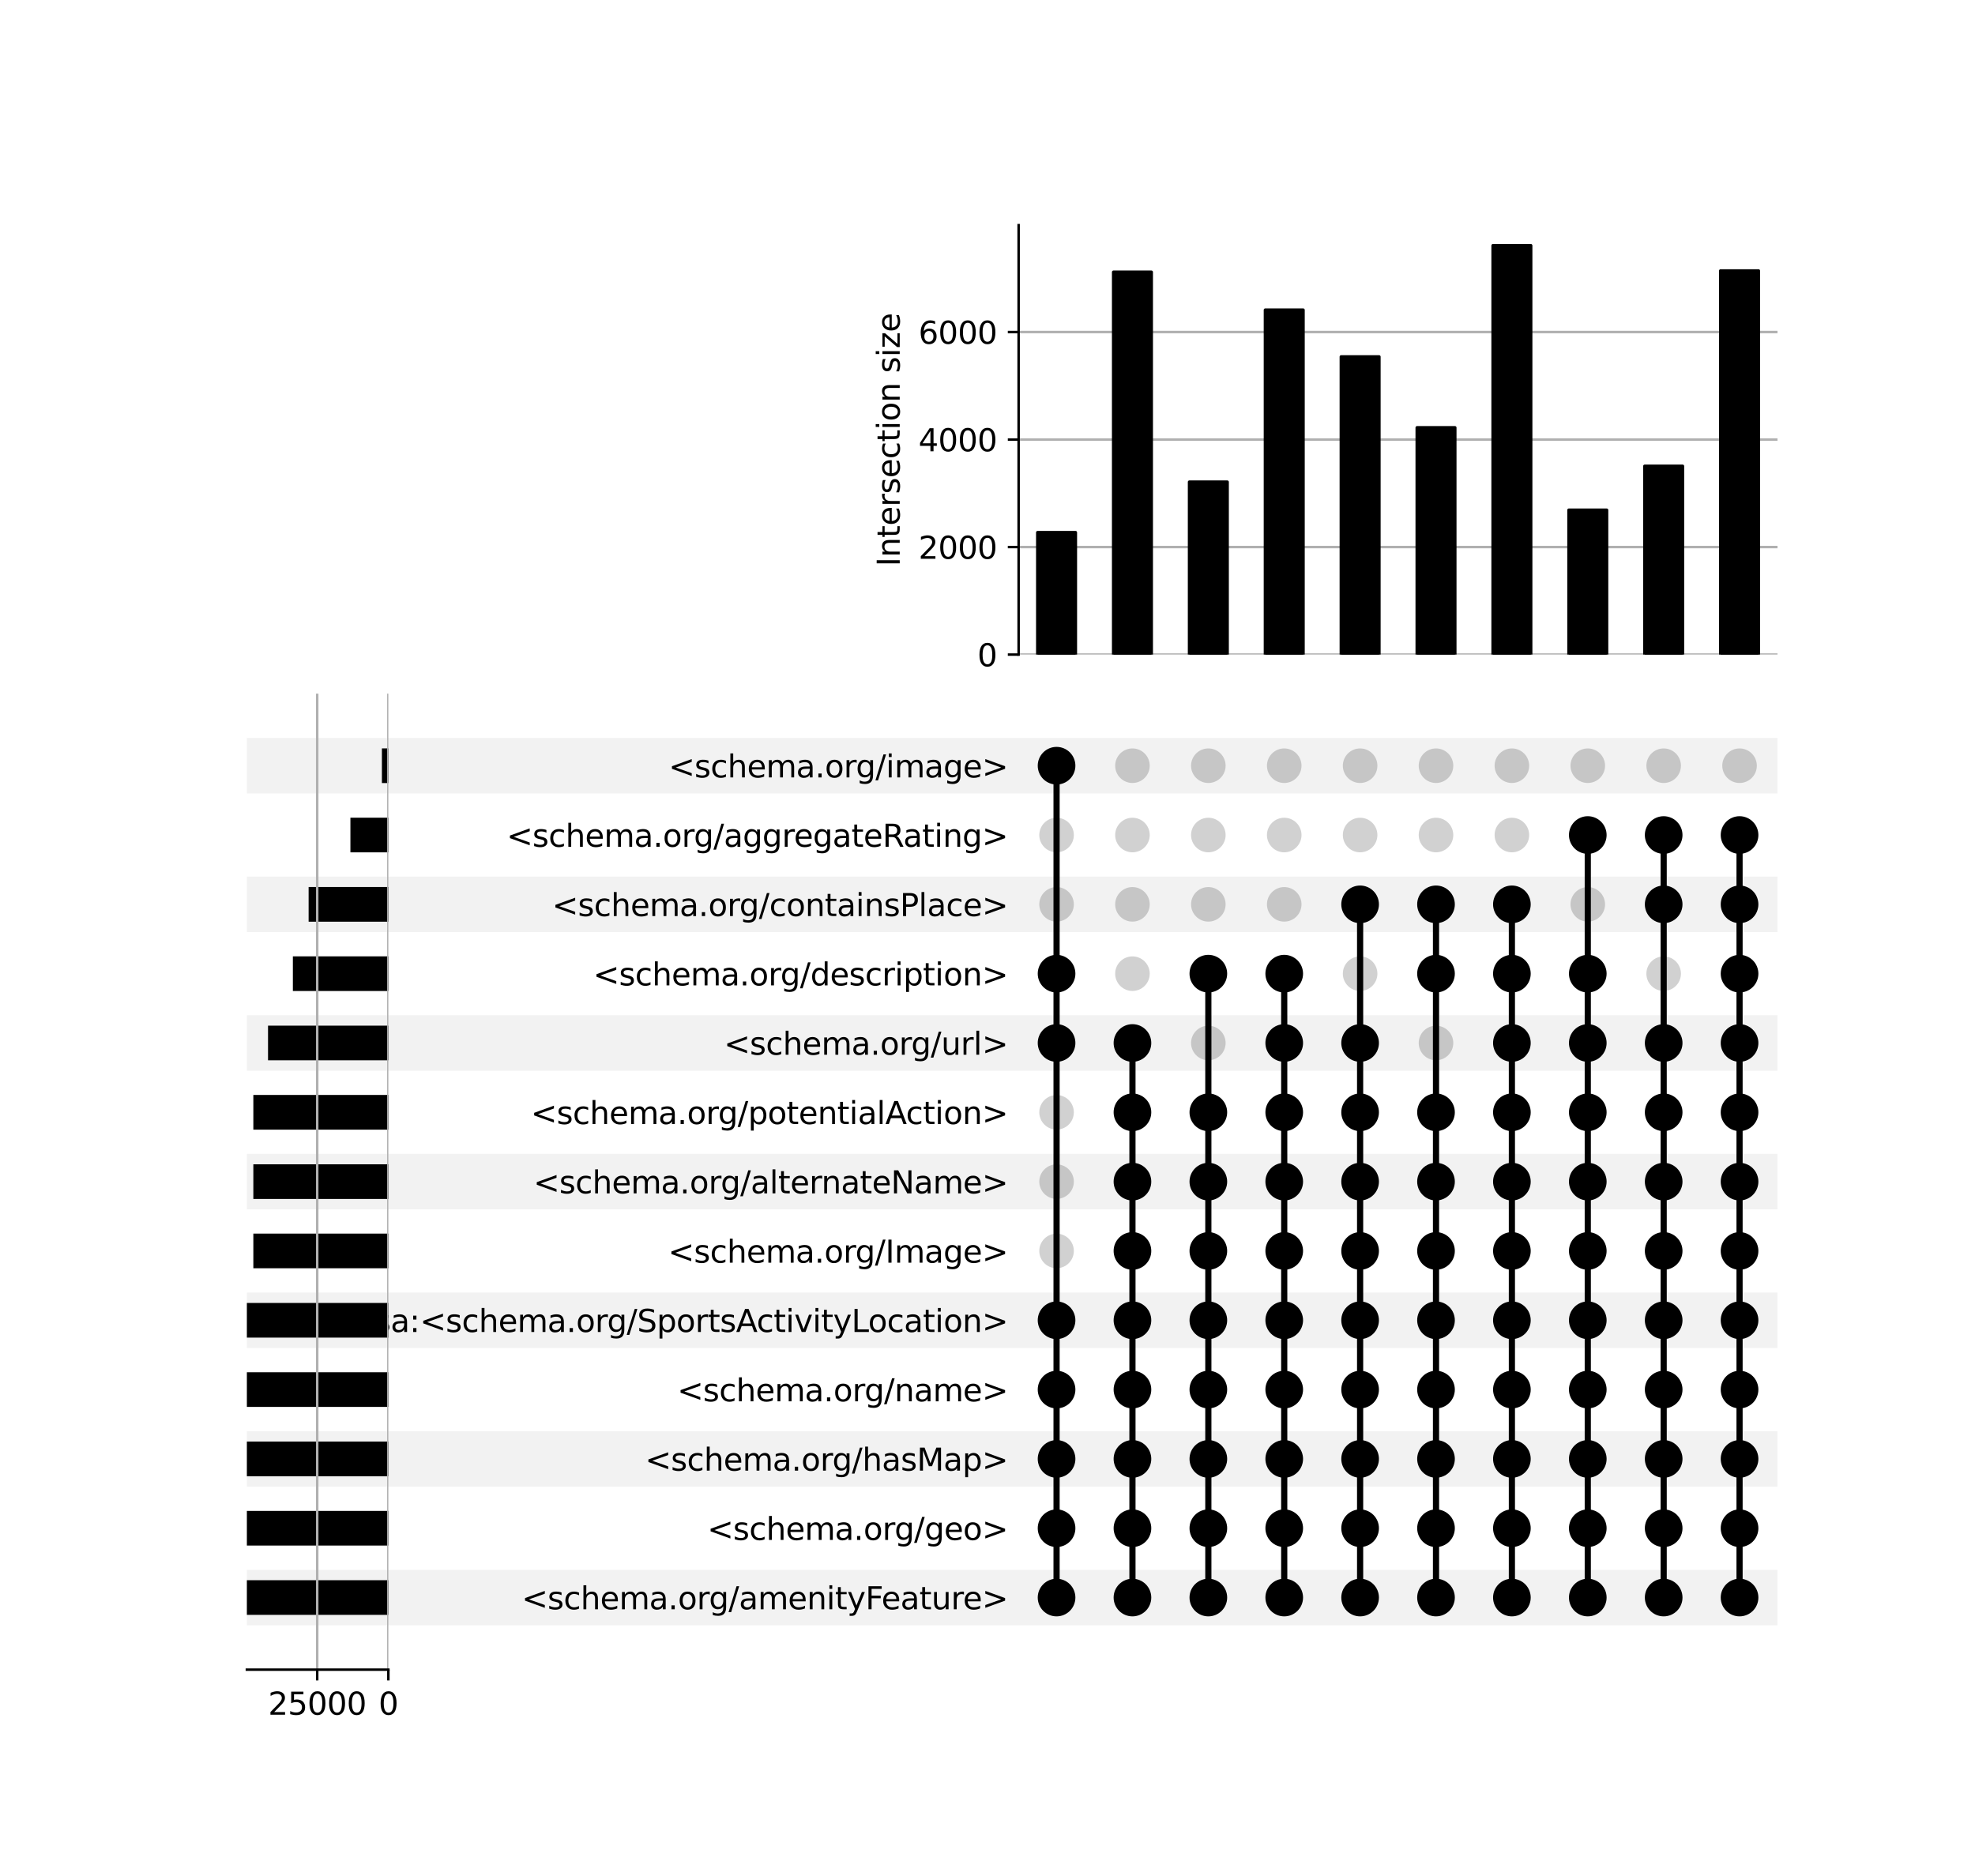 <?xml version="1.0" encoding="utf-8" standalone="no"?>
<!DOCTYPE svg PUBLIC "-//W3C//DTD SVG 1.1//EN"
  "http://www.w3.org/Graphics/SVG/1.1/DTD/svg11.dtd">
<svg xmlns:xlink="http://www.w3.org/1999/xlink" width="640pt" height="608pt" viewBox="0 0 640 608" xmlns="http://www.w3.org/2000/svg" version="1.1">
 <defs>
  <style type="text/css">*{stroke-linejoin: round; stroke-linecap: butt}</style>
 </defs>
 <g id="figure_1">
  <g id="patch_1">
   <path d="M 0 608 
L 640 608 
L 640 0 
L 0 0 
z
" style="fill: #ffffff"/>
  </g>
  <g id="axes_1">
   <g id="patch_2">
    <path d="M 80 526.742 
L 576 526.742 
L 576 508.769 
L 80 508.769 
z
" clip-path="url(#p2168b5d0ac)" style="fill-opacity: 0.051"/>
   </g>
   <g id="patch_3">
    <path d="M 80 481.809 
L 576 481.809 
L 576 463.836 
L 80 463.836 
z
" clip-path="url(#p2168b5d0ac)" style="fill-opacity: 0.051"/>
   </g>
   <g id="patch_4">
    <path d="M 80 436.877 
L 576 436.877 
L 576 418.904 
L 80 418.904 
z
" clip-path="url(#p2168b5d0ac)" style="fill-opacity: 0.051"/>
   </g>
   <g id="patch_5">
    <path d="M 80 391.944 
L 576 391.944 
L 576 373.971 
L 80 373.971 
z
" clip-path="url(#p2168b5d0ac)" style="fill-opacity: 0.051"/>
   </g>
   <g id="patch_6">
    <path d="M 80 347.012 
L 576 347.012 
L 576 329.039 
L 80 329.039 
z
" clip-path="url(#p2168b5d0ac)" style="fill-opacity: 0.051"/>
   </g>
   <g id="patch_7">
    <path d="M 80 302.079 
L 576 302.079 
L 576 284.106 
L 80 284.106 
z
" clip-path="url(#p2168b5d0ac)" style="fill-opacity: 0.051"/>
   </g>
   <g id="patch_8">
    <path d="M 80 257.147 
L 576 257.147 
L 576 239.174 
L 80 239.174 
z
" clip-path="url(#p2168b5d0ac)" style="fill-opacity: 0.051"/>
   </g>
   <g id="matplotlib.axis_1"/>
   <g id="matplotlib.axis_2">
    <g id="ytick_1"/>
    <g id="ytick_2"/>
    <g id="ytick_3"/>
    <g id="ytick_4"/>
    <g id="ytick_5"/>
    <g id="ytick_6"/>
    <g id="ytick_7"/>
    <g id="ytick_8"/>
    <g id="ytick_9"/>
    <g id="ytick_10"/>
    <g id="ytick_11"/>
    <g id="ytick_12"/>
    <g id="ytick_13"/>
   </g>
  </g>
  <g id="axes_2">
   <g id="matplotlib.axis_3">
    <g id="ytick_14">
     <g id="line2d_1"/>
     <g id="text_1">
      <!-- &lt;schema.org/amenityFeature&gt; -->
      <g transform="translate(169.051 521.554) scale(0.1 -0.1)">
       <defs>
        <path id="DejaVuSans-3c" d="M 4684 3150 
L 1459 2003 
L 4684 863 
L 4684 294 
L 678 1747 
L 678 2266 
L 4684 3719 
L 4684 3150 
z
" transform="scale(0.016)"/>
        <path id="DejaVuSans-73" d="M 2834 3397 
L 2834 2853 
Q 2591 2978 2328 3040 
Q 2066 3103 1784 3103 
Q 1356 3103 1142 2972 
Q 928 2841 928 2578 
Q 928 2378 1081 2264 
Q 1234 2150 1697 2047 
L 1894 2003 
Q 2506 1872 2764 1633 
Q 3022 1394 3022 966 
Q 3022 478 2636 193 
Q 2250 -91 1575 -91 
Q 1294 -91 989 -36 
Q 684 19 347 128 
L 347 722 
Q 666 556 975 473 
Q 1284 391 1588 391 
Q 1994 391 2212 530 
Q 2431 669 2431 922 
Q 2431 1156 2273 1281 
Q 2116 1406 1581 1522 
L 1381 1569 
Q 847 1681 609 1914 
Q 372 2147 372 2553 
Q 372 3047 722 3315 
Q 1072 3584 1716 3584 
Q 2034 3584 2315 3537 
Q 2597 3491 2834 3397 
z
" transform="scale(0.016)"/>
        <path id="DejaVuSans-63" d="M 3122 3366 
L 3122 2828 
Q 2878 2963 2633 3030 
Q 2388 3097 2138 3097 
Q 1578 3097 1268 2742 
Q 959 2388 959 1747 
Q 959 1106 1268 751 
Q 1578 397 2138 397 
Q 2388 397 2633 464 
Q 2878 531 3122 666 
L 3122 134 
Q 2881 22 2623 -34 
Q 2366 -91 2075 -91 
Q 1284 -91 818 406 
Q 353 903 353 1747 
Q 353 2603 823 3093 
Q 1294 3584 2113 3584 
Q 2378 3584 2631 3529 
Q 2884 3475 3122 3366 
z
" transform="scale(0.016)"/>
        <path id="DejaVuSans-68" d="M 3513 2113 
L 3513 0 
L 2938 0 
L 2938 2094 
Q 2938 2591 2744 2837 
Q 2550 3084 2163 3084 
Q 1697 3084 1428 2787 
Q 1159 2491 1159 1978 
L 1159 0 
L 581 0 
L 581 4863 
L 1159 4863 
L 1159 2956 
Q 1366 3272 1645 3428 
Q 1925 3584 2291 3584 
Q 2894 3584 3203 3211 
Q 3513 2838 3513 2113 
z
" transform="scale(0.016)"/>
        <path id="DejaVuSans-65" d="M 3597 1894 
L 3597 1613 
L 953 1613 
Q 991 1019 1311 708 
Q 1631 397 2203 397 
Q 2534 397 2845 478 
Q 3156 559 3463 722 
L 3463 178 
Q 3153 47 2828 -22 
Q 2503 -91 2169 -91 
Q 1331 -91 842 396 
Q 353 884 353 1716 
Q 353 2575 817 3079 
Q 1281 3584 2069 3584 
Q 2775 3584 3186 3129 
Q 3597 2675 3597 1894 
z
M 3022 2063 
Q 3016 2534 2758 2815 
Q 2500 3097 2075 3097 
Q 1594 3097 1305 2825 
Q 1016 2553 972 2059 
L 3022 2063 
z
" transform="scale(0.016)"/>
        <path id="DejaVuSans-6d" d="M 3328 2828 
Q 3544 3216 3844 3400 
Q 4144 3584 4550 3584 
Q 5097 3584 5394 3201 
Q 5691 2819 5691 2113 
L 5691 0 
L 5113 0 
L 5113 2094 
Q 5113 2597 4934 2840 
Q 4756 3084 4391 3084 
Q 3944 3084 3684 2787 
Q 3425 2491 3425 1978 
L 3425 0 
L 2847 0 
L 2847 2094 
Q 2847 2600 2669 2842 
Q 2491 3084 2119 3084 
Q 1678 3084 1418 2786 
Q 1159 2488 1159 1978 
L 1159 0 
L 581 0 
L 581 3500 
L 1159 3500 
L 1159 2956 
Q 1356 3278 1631 3431 
Q 1906 3584 2284 3584 
Q 2666 3584 2933 3390 
Q 3200 3197 3328 2828 
z
" transform="scale(0.016)"/>
        <path id="DejaVuSans-61" d="M 2194 1759 
Q 1497 1759 1228 1600 
Q 959 1441 959 1056 
Q 959 750 1161 570 
Q 1363 391 1709 391 
Q 2188 391 2477 730 
Q 2766 1069 2766 1631 
L 2766 1759 
L 2194 1759 
z
M 3341 1997 
L 3341 0 
L 2766 0 
L 2766 531 
Q 2569 213 2275 61 
Q 1981 -91 1556 -91 
Q 1019 -91 701 211 
Q 384 513 384 1019 
Q 384 1609 779 1909 
Q 1175 2209 1959 2209 
L 2766 2209 
L 2766 2266 
Q 2766 2663 2505 2880 
Q 2244 3097 1772 3097 
Q 1472 3097 1187 3025 
Q 903 2953 641 2809 
L 641 3341 
Q 956 3463 1253 3523 
Q 1550 3584 1831 3584 
Q 2591 3584 2966 3190 
Q 3341 2797 3341 1997 
z
" transform="scale(0.016)"/>
        <path id="DejaVuSans-2e" d="M 684 794 
L 1344 794 
L 1344 0 
L 684 0 
L 684 794 
z
" transform="scale(0.016)"/>
        <path id="DejaVuSans-6f" d="M 1959 3097 
Q 1497 3097 1228 2736 
Q 959 2375 959 1747 
Q 959 1119 1226 758 
Q 1494 397 1959 397 
Q 2419 397 2687 759 
Q 2956 1122 2956 1747 
Q 2956 2369 2687 2733 
Q 2419 3097 1959 3097 
z
M 1959 3584 
Q 2709 3584 3137 3096 
Q 3566 2609 3566 1747 
Q 3566 888 3137 398 
Q 2709 -91 1959 -91 
Q 1206 -91 779 398 
Q 353 888 353 1747 
Q 353 2609 779 3096 
Q 1206 3584 1959 3584 
z
" transform="scale(0.016)"/>
        <path id="DejaVuSans-72" d="M 2631 2963 
Q 2534 3019 2420 3045 
Q 2306 3072 2169 3072 
Q 1681 3072 1420 2755 
Q 1159 2438 1159 1844 
L 1159 0 
L 581 0 
L 581 3500 
L 1159 3500 
L 1159 2956 
Q 1341 3275 1631 3429 
Q 1922 3584 2338 3584 
Q 2397 3584 2469 3576 
Q 2541 3569 2628 3553 
L 2631 2963 
z
" transform="scale(0.016)"/>
        <path id="DejaVuSans-67" d="M 2906 1791 
Q 2906 2416 2648 2759 
Q 2391 3103 1925 3103 
Q 1463 3103 1205 2759 
Q 947 2416 947 1791 
Q 947 1169 1205 825 
Q 1463 481 1925 481 
Q 2391 481 2648 825 
Q 2906 1169 2906 1791 
z
M 3481 434 
Q 3481 -459 3084 -895 
Q 2688 -1331 1869 -1331 
Q 1566 -1331 1297 -1286 
Q 1028 -1241 775 -1147 
L 775 -588 
Q 1028 -725 1275 -790 
Q 1522 -856 1778 -856 
Q 2344 -856 2625 -561 
Q 2906 -266 2906 331 
L 2906 616 
Q 2728 306 2450 153 
Q 2172 0 1784 0 
Q 1141 0 747 490 
Q 353 981 353 1791 
Q 353 2603 747 3093 
Q 1141 3584 1784 3584 
Q 2172 3584 2450 3431 
Q 2728 3278 2906 2969 
L 2906 3500 
L 3481 3500 
L 3481 434 
z
" transform="scale(0.016)"/>
        <path id="DejaVuSans-2f" d="M 1625 4666 
L 2156 4666 
L 531 -594 
L 0 -594 
L 1625 4666 
z
" transform="scale(0.016)"/>
        <path id="DejaVuSans-6e" d="M 3513 2113 
L 3513 0 
L 2938 0 
L 2938 2094 
Q 2938 2591 2744 2837 
Q 2550 3084 2163 3084 
Q 1697 3084 1428 2787 
Q 1159 2491 1159 1978 
L 1159 0 
L 581 0 
L 581 3500 
L 1159 3500 
L 1159 2956 
Q 1366 3272 1645 3428 
Q 1925 3584 2291 3584 
Q 2894 3584 3203 3211 
Q 3513 2838 3513 2113 
z
" transform="scale(0.016)"/>
        <path id="DejaVuSans-69" d="M 603 3500 
L 1178 3500 
L 1178 0 
L 603 0 
L 603 3500 
z
M 603 4863 
L 1178 4863 
L 1178 4134 
L 603 4134 
L 603 4863 
z
" transform="scale(0.016)"/>
        <path id="DejaVuSans-74" d="M 1172 4494 
L 1172 3500 
L 2356 3500 
L 2356 3053 
L 1172 3053 
L 1172 1153 
Q 1172 725 1289 603 
Q 1406 481 1766 481 
L 2356 481 
L 2356 0 
L 1766 0 
Q 1100 0 847 248 
Q 594 497 594 1153 
L 594 3053 
L 172 3053 
L 172 3500 
L 594 3500 
L 594 4494 
L 1172 4494 
z
" transform="scale(0.016)"/>
        <path id="DejaVuSans-79" d="M 2059 -325 
Q 1816 -950 1584 -1140 
Q 1353 -1331 966 -1331 
L 506 -1331 
L 506 -850 
L 844 -850 
Q 1081 -850 1212 -737 
Q 1344 -625 1503 -206 
L 1606 56 
L 191 3500 
L 800 3500 
L 1894 763 
L 2988 3500 
L 3597 3500 
L 2059 -325 
z
" transform="scale(0.016)"/>
        <path id="DejaVuSans-46" d="M 628 4666 
L 3309 4666 
L 3309 4134 
L 1259 4134 
L 1259 2759 
L 3109 2759 
L 3109 2228 
L 1259 2228 
L 1259 0 
L 628 0 
L 628 4666 
z
" transform="scale(0.016)"/>
        <path id="DejaVuSans-75" d="M 544 1381 
L 544 3500 
L 1119 3500 
L 1119 1403 
Q 1119 906 1312 657 
Q 1506 409 1894 409 
Q 2359 409 2629 706 
Q 2900 1003 2900 1516 
L 2900 3500 
L 3475 3500 
L 3475 0 
L 2900 0 
L 2900 538 
Q 2691 219 2414 64 
Q 2138 -91 1772 -91 
Q 1169 -91 856 284 
Q 544 659 544 1381 
z
M 1991 3584 
L 1991 3584 
z
" transform="scale(0.016)"/>
        <path id="DejaVuSans-3e" d="M 678 3150 
L 678 3719 
L 4684 2266 
L 4684 1747 
L 678 294 
L 678 863 
L 3897 2003 
L 678 3150 
z
" transform="scale(0.016)"/>
       </defs>
       <use xlink:href="#DejaVuSans-3c"/>
       <use xlink:href="#DejaVuSans-73" x="83.789"/>
       <use xlink:href="#DejaVuSans-63" x="135.889"/>
       <use xlink:href="#DejaVuSans-68" x="190.869"/>
       <use xlink:href="#DejaVuSans-65" x="254.248"/>
       <use xlink:href="#DejaVuSans-6d" x="315.771"/>
       <use xlink:href="#DejaVuSans-61" x="413.184"/>
       <use xlink:href="#DejaVuSans-2e" x="474.463"/>
       <use xlink:href="#DejaVuSans-6f" x="506.25"/>
       <use xlink:href="#DejaVuSans-72" x="567.432"/>
       <use xlink:href="#DejaVuSans-67" x="606.795"/>
       <use xlink:href="#DejaVuSans-2f" x="670.271"/>
       <use xlink:href="#DejaVuSans-61" x="703.963"/>
       <use xlink:href="#DejaVuSans-6d" x="765.242"/>
       <use xlink:href="#DejaVuSans-65" x="862.654"/>
       <use xlink:href="#DejaVuSans-6e" x="924.178"/>
       <use xlink:href="#DejaVuSans-69" x="987.557"/>
       <use xlink:href="#DejaVuSans-74" x="1015.34"/>
       <use xlink:href="#DejaVuSans-79" x="1054.549"/>
       <use xlink:href="#DejaVuSans-46" x="1113.729"/>
       <use xlink:href="#DejaVuSans-65" x="1165.748"/>
       <use xlink:href="#DejaVuSans-61" x="1227.271"/>
       <use xlink:href="#DejaVuSans-74" x="1288.551"/>
       <use xlink:href="#DejaVuSans-75" x="1327.76"/>
       <use xlink:href="#DejaVuSans-72" x="1391.139"/>
       <use xlink:href="#DejaVuSans-65" x="1430.002"/>
       <use xlink:href="#DejaVuSans-3e" x="1491.525"/>
      </g>
     </g>
    </g>
    <g id="ytick_15">
     <g id="line2d_2"/>
     <g id="text_2">
      <!-- &lt;schema.org/geo&gt; -->
      <g transform="translate(229.187 499.088) scale(0.1 -0.1)">
       <use xlink:href="#DejaVuSans-3c"/>
       <use xlink:href="#DejaVuSans-73" x="83.789"/>
       <use xlink:href="#DejaVuSans-63" x="135.889"/>
       <use xlink:href="#DejaVuSans-68" x="190.869"/>
       <use xlink:href="#DejaVuSans-65" x="254.248"/>
       <use xlink:href="#DejaVuSans-6d" x="315.771"/>
       <use xlink:href="#DejaVuSans-61" x="413.184"/>
       <use xlink:href="#DejaVuSans-2e" x="474.463"/>
       <use xlink:href="#DejaVuSans-6f" x="506.25"/>
       <use xlink:href="#DejaVuSans-72" x="567.432"/>
       <use xlink:href="#DejaVuSans-67" x="606.795"/>
       <use xlink:href="#DejaVuSans-2f" x="670.271"/>
       <use xlink:href="#DejaVuSans-67" x="703.963"/>
       <use xlink:href="#DejaVuSans-65" x="767.439"/>
       <use xlink:href="#DejaVuSans-6f" x="828.963"/>
       <use xlink:href="#DejaVuSans-3e" x="890.145"/>
      </g>
     </g>
    </g>
    <g id="ytick_16">
     <g id="line2d_3"/>
     <g id="text_3">
      <!-- &lt;schema.org/hasMap&gt; -->
      <g transform="translate(209.028 476.622) scale(0.1 -0.1)">
       <defs>
        <path id="DejaVuSans-4d" d="M 628 4666 
L 1569 4666 
L 2759 1491 
L 3956 4666 
L 4897 4666 
L 4897 0 
L 4281 0 
L 4281 4097 
L 3078 897 
L 2444 897 
L 1241 4097 
L 1241 0 
L 628 0 
L 628 4666 
z
" transform="scale(0.016)"/>
        <path id="DejaVuSans-70" d="M 1159 525 
L 1159 -1331 
L 581 -1331 
L 581 3500 
L 1159 3500 
L 1159 2969 
Q 1341 3281 1617 3432 
Q 1894 3584 2278 3584 
Q 2916 3584 3314 3078 
Q 3713 2572 3713 1747 
Q 3713 922 3314 415 
Q 2916 -91 2278 -91 
Q 1894 -91 1617 61 
Q 1341 213 1159 525 
z
M 3116 1747 
Q 3116 2381 2855 2742 
Q 2594 3103 2138 3103 
Q 1681 3103 1420 2742 
Q 1159 2381 1159 1747 
Q 1159 1113 1420 752 
Q 1681 391 2138 391 
Q 2594 391 2855 752 
Q 3116 1113 3116 1747 
z
" transform="scale(0.016)"/>
       </defs>
       <use xlink:href="#DejaVuSans-3c"/>
       <use xlink:href="#DejaVuSans-73" x="83.789"/>
       <use xlink:href="#DejaVuSans-63" x="135.889"/>
       <use xlink:href="#DejaVuSans-68" x="190.869"/>
       <use xlink:href="#DejaVuSans-65" x="254.248"/>
       <use xlink:href="#DejaVuSans-6d" x="315.771"/>
       <use xlink:href="#DejaVuSans-61" x="413.184"/>
       <use xlink:href="#DejaVuSans-2e" x="474.463"/>
       <use xlink:href="#DejaVuSans-6f" x="506.25"/>
       <use xlink:href="#DejaVuSans-72" x="567.432"/>
       <use xlink:href="#DejaVuSans-67" x="606.795"/>
       <use xlink:href="#DejaVuSans-2f" x="670.271"/>
       <use xlink:href="#DejaVuSans-68" x="703.963"/>
       <use xlink:href="#DejaVuSans-61" x="767.342"/>
       <use xlink:href="#DejaVuSans-73" x="828.621"/>
       <use xlink:href="#DejaVuSans-4d" x="880.721"/>
       <use xlink:href="#DejaVuSans-61" x="967"/>
       <use xlink:href="#DejaVuSans-70" x="1028.279"/>
       <use xlink:href="#DejaVuSans-3e" x="1091.756"/>
      </g>
     </g>
    </g>
    <g id="ytick_17">
     <g id="line2d_4"/>
     <g id="text_4">
      <!-- &lt;schema.org/name&gt; -->
      <g transform="translate(219.448 454.156) scale(0.1 -0.1)">
       <use xlink:href="#DejaVuSans-3c"/>
       <use xlink:href="#DejaVuSans-73" x="83.789"/>
       <use xlink:href="#DejaVuSans-63" x="135.889"/>
       <use xlink:href="#DejaVuSans-68" x="190.869"/>
       <use xlink:href="#DejaVuSans-65" x="254.248"/>
       <use xlink:href="#DejaVuSans-6d" x="315.771"/>
       <use xlink:href="#DejaVuSans-61" x="413.184"/>
       <use xlink:href="#DejaVuSans-2e" x="474.463"/>
       <use xlink:href="#DejaVuSans-6f" x="506.25"/>
       <use xlink:href="#DejaVuSans-72" x="567.432"/>
       <use xlink:href="#DejaVuSans-67" x="606.795"/>
       <use xlink:href="#DejaVuSans-2f" x="670.271"/>
       <use xlink:href="#DejaVuSans-6e" x="703.963"/>
       <use xlink:href="#DejaVuSans-61" x="767.342"/>
       <use xlink:href="#DejaVuSans-6d" x="828.621"/>
       <use xlink:href="#DejaVuSans-65" x="926.033"/>
       <use xlink:href="#DejaVuSans-3e" x="987.557"/>
      </g>
     </g>
    </g>
    <g id="ytick_18">
     <g id="line2d_5"/>
     <g id="text_5">
      <!-- isa:&lt;schema.org/SportsActivityLocation&gt; -->
      <g transform="translate(118.572 431.689) scale(0.1 -0.1)">
       <defs>
        <path id="DejaVuSans-3a" d="M 750 794 
L 1409 794 
L 1409 0 
L 750 0 
L 750 794 
z
M 750 3309 
L 1409 3309 
L 1409 2516 
L 750 2516 
L 750 3309 
z
" transform="scale(0.016)"/>
        <path id="DejaVuSans-53" d="M 3425 4513 
L 3425 3897 
Q 3066 4069 2747 4153 
Q 2428 4238 2131 4238 
Q 1616 4238 1336 4038 
Q 1056 3838 1056 3469 
Q 1056 3159 1242 3001 
Q 1428 2844 1947 2747 
L 2328 2669 
Q 3034 2534 3370 2195 
Q 3706 1856 3706 1288 
Q 3706 609 3251 259 
Q 2797 -91 1919 -91 
Q 1588 -91 1214 -16 
Q 841 59 441 206 
L 441 856 
Q 825 641 1194 531 
Q 1563 422 1919 422 
Q 2459 422 2753 634 
Q 3047 847 3047 1241 
Q 3047 1584 2836 1778 
Q 2625 1972 2144 2069 
L 1759 2144 
Q 1053 2284 737 2584 
Q 422 2884 422 3419 
Q 422 4038 858 4394 
Q 1294 4750 2059 4750 
Q 2388 4750 2728 4690 
Q 3069 4631 3425 4513 
z
" transform="scale(0.016)"/>
        <path id="DejaVuSans-41" d="M 2188 4044 
L 1331 1722 
L 3047 1722 
L 2188 4044 
z
M 1831 4666 
L 2547 4666 
L 4325 0 
L 3669 0 
L 3244 1197 
L 1141 1197 
L 716 0 
L 50 0 
L 1831 4666 
z
" transform="scale(0.016)"/>
        <path id="DejaVuSans-76" d="M 191 3500 
L 800 3500 
L 1894 563 
L 2988 3500 
L 3597 3500 
L 2284 0 
L 1503 0 
L 191 3500 
z
" transform="scale(0.016)"/>
        <path id="DejaVuSans-4c" d="M 628 4666 
L 1259 4666 
L 1259 531 
L 3531 531 
L 3531 0 
L 628 0 
L 628 4666 
z
" transform="scale(0.016)"/>
       </defs>
       <use xlink:href="#DejaVuSans-69"/>
       <use xlink:href="#DejaVuSans-73" x="27.783"/>
       <use xlink:href="#DejaVuSans-61" x="79.883"/>
       <use xlink:href="#DejaVuSans-3a" x="141.162"/>
       <use xlink:href="#DejaVuSans-3c" x="174.854"/>
       <use xlink:href="#DejaVuSans-73" x="258.643"/>
       <use xlink:href="#DejaVuSans-63" x="310.742"/>
       <use xlink:href="#DejaVuSans-68" x="365.723"/>
       <use xlink:href="#DejaVuSans-65" x="429.102"/>
       <use xlink:href="#DejaVuSans-6d" x="490.625"/>
       <use xlink:href="#DejaVuSans-61" x="588.037"/>
       <use xlink:href="#DejaVuSans-2e" x="649.316"/>
       <use xlink:href="#DejaVuSans-6f" x="681.104"/>
       <use xlink:href="#DejaVuSans-72" x="742.285"/>
       <use xlink:href="#DejaVuSans-67" x="781.648"/>
       <use xlink:href="#DejaVuSans-2f" x="845.125"/>
       <use xlink:href="#DejaVuSans-53" x="878.816"/>
       <use xlink:href="#DejaVuSans-70" x="942.293"/>
       <use xlink:href="#DejaVuSans-6f" x="1005.77"/>
       <use xlink:href="#DejaVuSans-72" x="1066.951"/>
       <use xlink:href="#DejaVuSans-74" x="1108.064"/>
       <use xlink:href="#DejaVuSans-73" x="1147.273"/>
       <use xlink:href="#DejaVuSans-41" x="1199.373"/>
       <use xlink:href="#DejaVuSans-63" x="1266.031"/>
       <use xlink:href="#DejaVuSans-74" x="1321.012"/>
       <use xlink:href="#DejaVuSans-69" x="1360.221"/>
       <use xlink:href="#DejaVuSans-76" x="1388.004"/>
       <use xlink:href="#DejaVuSans-69" x="1447.184"/>
       <use xlink:href="#DejaVuSans-74" x="1474.967"/>
       <use xlink:href="#DejaVuSans-79" x="1514.176"/>
       <use xlink:href="#DejaVuSans-4c" x="1573.355"/>
       <use xlink:href="#DejaVuSans-6f" x="1627.318"/>
       <use xlink:href="#DejaVuSans-63" x="1688.5"/>
       <use xlink:href="#DejaVuSans-61" x="1743.48"/>
       <use xlink:href="#DejaVuSans-74" x="1804.76"/>
       <use xlink:href="#DejaVuSans-69" x="1843.969"/>
       <use xlink:href="#DejaVuSans-6f" x="1871.752"/>
       <use xlink:href="#DejaVuSans-6e" x="1932.934"/>
       <use xlink:href="#DejaVuSans-3e" x="1996.312"/>
      </g>
     </g>
    </g>
    <g id="ytick_19">
     <g id="line2d_6"/>
     <g id="text_6">
      <!-- &lt;schema.org/Image&gt; -->
      <g transform="translate(216.487 409.223) scale(0.1 -0.1)">
       <defs>
        <path id="DejaVuSans-49" d="M 628 4666 
L 1259 4666 
L 1259 0 
L 628 0 
L 628 4666 
z
" transform="scale(0.016)"/>
       </defs>
       <use xlink:href="#DejaVuSans-3c"/>
       <use xlink:href="#DejaVuSans-73" x="83.789"/>
       <use xlink:href="#DejaVuSans-63" x="135.889"/>
       <use xlink:href="#DejaVuSans-68" x="190.869"/>
       <use xlink:href="#DejaVuSans-65" x="254.248"/>
       <use xlink:href="#DejaVuSans-6d" x="315.771"/>
       <use xlink:href="#DejaVuSans-61" x="413.184"/>
       <use xlink:href="#DejaVuSans-2e" x="474.463"/>
       <use xlink:href="#DejaVuSans-6f" x="506.25"/>
       <use xlink:href="#DejaVuSans-72" x="567.432"/>
       <use xlink:href="#DejaVuSans-67" x="606.795"/>
       <use xlink:href="#DejaVuSans-2f" x="670.271"/>
       <use xlink:href="#DejaVuSans-49" x="703.963"/>
       <use xlink:href="#DejaVuSans-6d" x="733.455"/>
       <use xlink:href="#DejaVuSans-61" x="830.867"/>
       <use xlink:href="#DejaVuSans-67" x="892.146"/>
       <use xlink:href="#DejaVuSans-65" x="955.623"/>
       <use xlink:href="#DejaVuSans-3e" x="1017.146"/>
      </g>
     </g>
    </g>
    <g id="ytick_20">
     <g id="line2d_7"/>
     <g id="text_7">
      <!-- &lt;schema.org/alternateName&gt; -->
      <g transform="translate(172.85 386.757) scale(0.1 -0.1)">
       <defs>
        <path id="DejaVuSans-6c" d="M 603 4863 
L 1178 4863 
L 1178 0 
L 603 0 
L 603 4863 
z
" transform="scale(0.016)"/>
        <path id="DejaVuSans-4e" d="M 628 4666 
L 1478 4666 
L 3547 763 
L 3547 4666 
L 4159 4666 
L 4159 0 
L 3309 0 
L 1241 3903 
L 1241 0 
L 628 0 
L 628 4666 
z
" transform="scale(0.016)"/>
       </defs>
       <use xlink:href="#DejaVuSans-3c"/>
       <use xlink:href="#DejaVuSans-73" x="83.789"/>
       <use xlink:href="#DejaVuSans-63" x="135.889"/>
       <use xlink:href="#DejaVuSans-68" x="190.869"/>
       <use xlink:href="#DejaVuSans-65" x="254.248"/>
       <use xlink:href="#DejaVuSans-6d" x="315.771"/>
       <use xlink:href="#DejaVuSans-61" x="413.184"/>
       <use xlink:href="#DejaVuSans-2e" x="474.463"/>
       <use xlink:href="#DejaVuSans-6f" x="506.25"/>
       <use xlink:href="#DejaVuSans-72" x="567.432"/>
       <use xlink:href="#DejaVuSans-67" x="606.795"/>
       <use xlink:href="#DejaVuSans-2f" x="670.271"/>
       <use xlink:href="#DejaVuSans-61" x="703.963"/>
       <use xlink:href="#DejaVuSans-6c" x="765.242"/>
       <use xlink:href="#DejaVuSans-74" x="793.025"/>
       <use xlink:href="#DejaVuSans-65" x="832.234"/>
       <use xlink:href="#DejaVuSans-72" x="893.758"/>
       <use xlink:href="#DejaVuSans-6e" x="933.121"/>
       <use xlink:href="#DejaVuSans-61" x="996.5"/>
       <use xlink:href="#DejaVuSans-74" x="1057.779"/>
       <use xlink:href="#DejaVuSans-65" x="1096.988"/>
       <use xlink:href="#DejaVuSans-4e" x="1158.512"/>
       <use xlink:href="#DejaVuSans-61" x="1233.316"/>
       <use xlink:href="#DejaVuSans-6d" x="1294.596"/>
       <use xlink:href="#DejaVuSans-65" x="1392.008"/>
       <use xlink:href="#DejaVuSans-3e" x="1453.531"/>
      </g>
     </g>
    </g>
    <g id="ytick_21">
     <g id="line2d_8"/>
     <g id="text_8">
      <!-- &lt;schema.org/potentialAction&gt; -->
      <g transform="translate(172.006 364.291) scale(0.1 -0.1)">
       <use xlink:href="#DejaVuSans-3c"/>
       <use xlink:href="#DejaVuSans-73" x="83.789"/>
       <use xlink:href="#DejaVuSans-63" x="135.889"/>
       <use xlink:href="#DejaVuSans-68" x="190.869"/>
       <use xlink:href="#DejaVuSans-65" x="254.248"/>
       <use xlink:href="#DejaVuSans-6d" x="315.771"/>
       <use xlink:href="#DejaVuSans-61" x="413.184"/>
       <use xlink:href="#DejaVuSans-2e" x="474.463"/>
       <use xlink:href="#DejaVuSans-6f" x="506.25"/>
       <use xlink:href="#DejaVuSans-72" x="567.432"/>
       <use xlink:href="#DejaVuSans-67" x="606.795"/>
       <use xlink:href="#DejaVuSans-2f" x="670.271"/>
       <use xlink:href="#DejaVuSans-70" x="703.963"/>
       <use xlink:href="#DejaVuSans-6f" x="767.439"/>
       <use xlink:href="#DejaVuSans-74" x="828.621"/>
       <use xlink:href="#DejaVuSans-65" x="867.83"/>
       <use xlink:href="#DejaVuSans-6e" x="929.354"/>
       <use xlink:href="#DejaVuSans-74" x="992.732"/>
       <use xlink:href="#DejaVuSans-69" x="1031.941"/>
       <use xlink:href="#DejaVuSans-61" x="1059.725"/>
       <use xlink:href="#DejaVuSans-6c" x="1121.004"/>
       <use xlink:href="#DejaVuSans-41" x="1148.787"/>
       <use xlink:href="#DejaVuSans-63" x="1215.445"/>
       <use xlink:href="#DejaVuSans-74" x="1270.426"/>
       <use xlink:href="#DejaVuSans-69" x="1309.635"/>
       <use xlink:href="#DejaVuSans-6f" x="1337.418"/>
       <use xlink:href="#DejaVuSans-6e" x="1398.6"/>
       <use xlink:href="#DejaVuSans-3e" x="1461.979"/>
      </g>
     </g>
    </g>
    <g id="ytick_22">
     <g id="line2d_9"/>
     <g id="text_9">
      <!-- &lt;schema.org/url&gt; -->
      <g transform="translate(234.581 341.825) scale(0.1 -0.1)">
       <use xlink:href="#DejaVuSans-3c"/>
       <use xlink:href="#DejaVuSans-73" x="83.789"/>
       <use xlink:href="#DejaVuSans-63" x="135.889"/>
       <use xlink:href="#DejaVuSans-68" x="190.869"/>
       <use xlink:href="#DejaVuSans-65" x="254.248"/>
       <use xlink:href="#DejaVuSans-6d" x="315.771"/>
       <use xlink:href="#DejaVuSans-61" x="413.184"/>
       <use xlink:href="#DejaVuSans-2e" x="474.463"/>
       <use xlink:href="#DejaVuSans-6f" x="506.25"/>
       <use xlink:href="#DejaVuSans-72" x="567.432"/>
       <use xlink:href="#DejaVuSans-67" x="606.795"/>
       <use xlink:href="#DejaVuSans-2f" x="670.271"/>
       <use xlink:href="#DejaVuSans-75" x="703.963"/>
       <use xlink:href="#DejaVuSans-72" x="767.342"/>
       <use xlink:href="#DejaVuSans-6c" x="808.455"/>
       <use xlink:href="#DejaVuSans-3e" x="836.238"/>
      </g>
     </g>
    </g>
    <g id="ytick_23">
     <g id="line2d_10"/>
     <g id="text_10">
      <!-- &lt;schema.org/description&gt; -->
      <g transform="translate(192.206 319.358) scale(0.1 -0.1)">
       <defs>
        <path id="DejaVuSans-64" d="M 2906 2969 
L 2906 4863 
L 3481 4863 
L 3481 0 
L 2906 0 
L 2906 525 
Q 2725 213 2448 61 
Q 2172 -91 1784 -91 
Q 1150 -91 751 415 
Q 353 922 353 1747 
Q 353 2572 751 3078 
Q 1150 3584 1784 3584 
Q 2172 3584 2448 3432 
Q 2725 3281 2906 2969 
z
M 947 1747 
Q 947 1113 1208 752 
Q 1469 391 1925 391 
Q 2381 391 2643 752 
Q 2906 1113 2906 1747 
Q 2906 2381 2643 2742 
Q 2381 3103 1925 3103 
Q 1469 3103 1208 2742 
Q 947 2381 947 1747 
z
" transform="scale(0.016)"/>
       </defs>
       <use xlink:href="#DejaVuSans-3c"/>
       <use xlink:href="#DejaVuSans-73" x="83.789"/>
       <use xlink:href="#DejaVuSans-63" x="135.889"/>
       <use xlink:href="#DejaVuSans-68" x="190.869"/>
       <use xlink:href="#DejaVuSans-65" x="254.248"/>
       <use xlink:href="#DejaVuSans-6d" x="315.771"/>
       <use xlink:href="#DejaVuSans-61" x="413.184"/>
       <use xlink:href="#DejaVuSans-2e" x="474.463"/>
       <use xlink:href="#DejaVuSans-6f" x="506.25"/>
       <use xlink:href="#DejaVuSans-72" x="567.432"/>
       <use xlink:href="#DejaVuSans-67" x="606.795"/>
       <use xlink:href="#DejaVuSans-2f" x="670.271"/>
       <use xlink:href="#DejaVuSans-64" x="703.963"/>
       <use xlink:href="#DejaVuSans-65" x="767.439"/>
       <use xlink:href="#DejaVuSans-73" x="828.963"/>
       <use xlink:href="#DejaVuSans-63" x="881.062"/>
       <use xlink:href="#DejaVuSans-72" x="936.043"/>
       <use xlink:href="#DejaVuSans-69" x="977.156"/>
       <use xlink:href="#DejaVuSans-70" x="1004.939"/>
       <use xlink:href="#DejaVuSans-74" x="1068.416"/>
       <use xlink:href="#DejaVuSans-69" x="1107.625"/>
       <use xlink:href="#DejaVuSans-6f" x="1135.408"/>
       <use xlink:href="#DejaVuSans-6e" x="1196.59"/>
       <use xlink:href="#DejaVuSans-3e" x="1259.969"/>
      </g>
     </g>
    </g>
    <g id="ytick_24">
     <g id="line2d_11"/>
     <g id="text_11">
      <!-- &lt;schema.org/containsPlace&gt; -->
      <g transform="translate(178.892 296.892) scale(0.1 -0.1)">
       <defs>
        <path id="DejaVuSans-50" d="M 1259 4147 
L 1259 2394 
L 2053 2394 
Q 2494 2394 2734 2622 
Q 2975 2850 2975 3272 
Q 2975 3691 2734 3919 
Q 2494 4147 2053 4147 
L 1259 4147 
z
M 628 4666 
L 2053 4666 
Q 2838 4666 3239 4311 
Q 3641 3956 3641 3272 
Q 3641 2581 3239 2228 
Q 2838 1875 2053 1875 
L 1259 1875 
L 1259 0 
L 628 0 
L 628 4666 
z
" transform="scale(0.016)"/>
       </defs>
       <use xlink:href="#DejaVuSans-3c"/>
       <use xlink:href="#DejaVuSans-73" x="83.789"/>
       <use xlink:href="#DejaVuSans-63" x="135.889"/>
       <use xlink:href="#DejaVuSans-68" x="190.869"/>
       <use xlink:href="#DejaVuSans-65" x="254.248"/>
       <use xlink:href="#DejaVuSans-6d" x="315.771"/>
       <use xlink:href="#DejaVuSans-61" x="413.184"/>
       <use xlink:href="#DejaVuSans-2e" x="474.463"/>
       <use xlink:href="#DejaVuSans-6f" x="506.25"/>
       <use xlink:href="#DejaVuSans-72" x="567.432"/>
       <use xlink:href="#DejaVuSans-67" x="606.795"/>
       <use xlink:href="#DejaVuSans-2f" x="670.271"/>
       <use xlink:href="#DejaVuSans-63" x="703.963"/>
       <use xlink:href="#DejaVuSans-6f" x="758.943"/>
       <use xlink:href="#DejaVuSans-6e" x="820.125"/>
       <use xlink:href="#DejaVuSans-74" x="883.504"/>
       <use xlink:href="#DejaVuSans-61" x="922.713"/>
       <use xlink:href="#DejaVuSans-69" x="983.992"/>
       <use xlink:href="#DejaVuSans-6e" x="1011.775"/>
       <use xlink:href="#DejaVuSans-73" x="1075.154"/>
       <use xlink:href="#DejaVuSans-50" x="1127.254"/>
       <use xlink:href="#DejaVuSans-6c" x="1187.557"/>
       <use xlink:href="#DejaVuSans-61" x="1215.34"/>
       <use xlink:href="#DejaVuSans-63" x="1276.619"/>
       <use xlink:href="#DejaVuSans-65" x="1331.6"/>
       <use xlink:href="#DejaVuSans-3e" x="1393.123"/>
      </g>
     </g>
    </g>
    <g id="ytick_25">
     <g id="line2d_12"/>
     <g id="text_12">
      <!-- &lt;schema.org/aggregateRating&gt; -->
      <g transform="translate(164.157 274.426) scale(0.1 -0.1)">
       <defs>
        <path id="DejaVuSans-52" d="M 2841 2188 
Q 3044 2119 3236 1894 
Q 3428 1669 3622 1275 
L 4263 0 
L 3584 0 
L 2988 1197 
Q 2756 1666 2539 1819 
Q 2322 1972 1947 1972 
L 1259 1972 
L 1259 0 
L 628 0 
L 628 4666 
L 2053 4666 
Q 2853 4666 3247 4331 
Q 3641 3997 3641 3322 
Q 3641 2881 3436 2590 
Q 3231 2300 2841 2188 
z
M 1259 4147 
L 1259 2491 
L 2053 2491 
Q 2509 2491 2742 2702 
Q 2975 2913 2975 3322 
Q 2975 3731 2742 3939 
Q 2509 4147 2053 4147 
L 1259 4147 
z
" transform="scale(0.016)"/>
       </defs>
       <use xlink:href="#DejaVuSans-3c"/>
       <use xlink:href="#DejaVuSans-73" x="83.789"/>
       <use xlink:href="#DejaVuSans-63" x="135.889"/>
       <use xlink:href="#DejaVuSans-68" x="190.869"/>
       <use xlink:href="#DejaVuSans-65" x="254.248"/>
       <use xlink:href="#DejaVuSans-6d" x="315.771"/>
       <use xlink:href="#DejaVuSans-61" x="413.184"/>
       <use xlink:href="#DejaVuSans-2e" x="474.463"/>
       <use xlink:href="#DejaVuSans-6f" x="506.25"/>
       <use xlink:href="#DejaVuSans-72" x="567.432"/>
       <use xlink:href="#DejaVuSans-67" x="606.795"/>
       <use xlink:href="#DejaVuSans-2f" x="670.271"/>
       <use xlink:href="#DejaVuSans-61" x="703.963"/>
       <use xlink:href="#DejaVuSans-67" x="765.242"/>
       <use xlink:href="#DejaVuSans-67" x="828.719"/>
       <use xlink:href="#DejaVuSans-72" x="892.195"/>
       <use xlink:href="#DejaVuSans-65" x="931.059"/>
       <use xlink:href="#DejaVuSans-67" x="992.582"/>
       <use xlink:href="#DejaVuSans-61" x="1056.059"/>
       <use xlink:href="#DejaVuSans-74" x="1117.338"/>
       <use xlink:href="#DejaVuSans-65" x="1156.547"/>
       <use xlink:href="#DejaVuSans-52" x="1218.07"/>
       <use xlink:href="#DejaVuSans-61" x="1285.303"/>
       <use xlink:href="#DejaVuSans-74" x="1346.582"/>
       <use xlink:href="#DejaVuSans-69" x="1385.791"/>
       <use xlink:href="#DejaVuSans-6e" x="1413.574"/>
       <use xlink:href="#DejaVuSans-67" x="1476.953"/>
       <use xlink:href="#DejaVuSans-3e" x="1540.43"/>
      </g>
     </g>
    </g>
    <g id="ytick_26">
     <g id="line2d_13"/>
     <g id="text_13">
      <!-- &lt;schema.org/image&gt; -->
      <g transform="translate(216.659 251.96) scale(0.1 -0.1)">
       <use xlink:href="#DejaVuSans-3c"/>
       <use xlink:href="#DejaVuSans-73" x="83.789"/>
       <use xlink:href="#DejaVuSans-63" x="135.889"/>
       <use xlink:href="#DejaVuSans-68" x="190.869"/>
       <use xlink:href="#DejaVuSans-65" x="254.248"/>
       <use xlink:href="#DejaVuSans-6d" x="315.771"/>
       <use xlink:href="#DejaVuSans-61" x="413.184"/>
       <use xlink:href="#DejaVuSans-2e" x="474.463"/>
       <use xlink:href="#DejaVuSans-6f" x="506.25"/>
       <use xlink:href="#DejaVuSans-72" x="567.432"/>
       <use xlink:href="#DejaVuSans-67" x="606.795"/>
       <use xlink:href="#DejaVuSans-2f" x="670.271"/>
       <use xlink:href="#DejaVuSans-69" x="703.963"/>
       <use xlink:href="#DejaVuSans-6d" x="731.746"/>
       <use xlink:href="#DejaVuSans-61" x="829.158"/>
       <use xlink:href="#DejaVuSans-67" x="890.438"/>
       <use xlink:href="#DejaVuSans-65" x="953.914"/>
       <use xlink:href="#DejaVuSans-3e" x="1015.438"/>
      </g>
     </g>
    </g>
   </g>
   <g id="LineCollection_1">
    <path d="M 342.38 517.755 
L 342.38 248.161 
" clip-path="url(#p3e80cd682f)" style="fill: none; stroke: #000000; stroke-width: 2"/>
    <path d="M 366.971 517.755 
L 366.971 338.025 
" clip-path="url(#p3e80cd682f)" style="fill: none; stroke: #000000; stroke-width: 2"/>
    <path d="M 391.563 517.755 
L 391.563 315.559 
" clip-path="url(#p3e80cd682f)" style="fill: none; stroke: #000000; stroke-width: 2"/>
    <path d="M 416.155 517.755 
L 416.155 315.559 
" clip-path="url(#p3e80cd682f)" style="fill: none; stroke: #000000; stroke-width: 2"/>
    <path d="M 440.746 517.755 
L 440.746 293.093 
" clip-path="url(#p3e80cd682f)" style="fill: none; stroke: #000000; stroke-width: 2"/>
    <path d="M 465.338 517.755 
L 465.338 293.093 
" clip-path="url(#p3e80cd682f)" style="fill: none; stroke: #000000; stroke-width: 2"/>
    <path d="M 489.929 517.755 
L 489.929 293.093 
" clip-path="url(#p3e80cd682f)" style="fill: none; stroke: #000000; stroke-width: 2"/>
    <path d="M 514.521 517.755 
L 514.521 270.627 
" clip-path="url(#p3e80cd682f)" style="fill: none; stroke: #000000; stroke-width: 2"/>
    <path d="M 539.113 517.755 
L 539.113 270.627 
" clip-path="url(#p3e80cd682f)" style="fill: none; stroke: #000000; stroke-width: 2"/>
    <path d="M 563.704 517.755 
L 563.704 270.627 
" clip-path="url(#p3e80cd682f)" style="fill: none; stroke: #000000; stroke-width: 2"/>
   </g>
   <g id="PathCollection_1">
    <defs>
     <path id="C0_0_9a5c503b51" d="M 0 5.6 
C 1.485 5.6 2.91 5.01 3.96 3.96 
C 5.01 2.91 5.6 1.485 5.6 -0 
C 5.6 -1.485 5.01 -2.91 3.96 -3.96 
C 2.91 -5.01 1.485 -5.6 0 -5.6 
C -1.485 -5.6 -2.91 -5.01 -3.96 -3.96 
C -5.01 -2.91 -5.6 -1.485 -5.6 0 
C -5.6 1.485 -5.01 2.91 -3.96 3.96 
C -2.91 5.01 -1.485 5.6 0 5.6 
z
"/>
    </defs>
    <g clip-path="url(#p3e80cd682f)">
     <use xlink:href="#C0_0_9a5c503b51" x="342.38" y="517.755" style="stroke: #000000"/>
    </g>
    <g clip-path="url(#p3e80cd682f)">
     <use xlink:href="#C0_0_9a5c503b51" x="342.38" y="495.289" style="stroke: #000000"/>
    </g>
    <g clip-path="url(#p3e80cd682f)">
     <use xlink:href="#C0_0_9a5c503b51" x="342.38" y="472.823" style="stroke: #000000"/>
    </g>
    <g clip-path="url(#p3e80cd682f)">
     <use xlink:href="#C0_0_9a5c503b51" x="342.38" y="450.356" style="stroke: #000000"/>
    </g>
    <g clip-path="url(#p3e80cd682f)">
     <use xlink:href="#C0_0_9a5c503b51" x="342.38" y="427.89" style="stroke: #000000"/>
    </g>
    <g clip-path="url(#p3e80cd682f)">
     <use xlink:href="#C0_0_9a5c503b51" x="342.38" y="405.424" style="fill-opacity: 0.18"/>
    </g>
    <g clip-path="url(#p3e80cd682f)">
     <use xlink:href="#C0_0_9a5c503b51" x="342.38" y="382.958" style="fill-opacity: 0.18"/>
    </g>
    <g clip-path="url(#p3e80cd682f)">
     <use xlink:href="#C0_0_9a5c503b51" x="342.38" y="360.492" style="fill-opacity: 0.18"/>
    </g>
    <g clip-path="url(#p3e80cd682f)">
     <use xlink:href="#C0_0_9a5c503b51" x="342.38" y="338.025" style="stroke: #000000"/>
    </g>
    <g clip-path="url(#p3e80cd682f)">
     <use xlink:href="#C0_0_9a5c503b51" x="342.38" y="315.559" style="stroke: #000000"/>
    </g>
    <g clip-path="url(#p3e80cd682f)">
     <use xlink:href="#C0_0_9a5c503b51" x="342.38" y="293.093" style="fill-opacity: 0.18"/>
    </g>
    <g clip-path="url(#p3e80cd682f)">
     <use xlink:href="#C0_0_9a5c503b51" x="342.38" y="270.627" style="fill-opacity: 0.18"/>
    </g>
    <g clip-path="url(#p3e80cd682f)">
     <use xlink:href="#C0_0_9a5c503b51" x="342.38" y="248.161" style="stroke: #000000"/>
    </g>
    <g clip-path="url(#p3e80cd682f)">
     <use xlink:href="#C0_0_9a5c503b51" x="366.971" y="517.755" style="stroke: #000000"/>
    </g>
    <g clip-path="url(#p3e80cd682f)">
     <use xlink:href="#C0_0_9a5c503b51" x="366.971" y="495.289" style="stroke: #000000"/>
    </g>
    <g clip-path="url(#p3e80cd682f)">
     <use xlink:href="#C0_0_9a5c503b51" x="366.971" y="472.823" style="stroke: #000000"/>
    </g>
    <g clip-path="url(#p3e80cd682f)">
     <use xlink:href="#C0_0_9a5c503b51" x="366.971" y="450.356" style="stroke: #000000"/>
    </g>
    <g clip-path="url(#p3e80cd682f)">
     <use xlink:href="#C0_0_9a5c503b51" x="366.971" y="427.89" style="stroke: #000000"/>
    </g>
    <g clip-path="url(#p3e80cd682f)">
     <use xlink:href="#C0_0_9a5c503b51" x="366.971" y="405.424" style="stroke: #000000"/>
    </g>
    <g clip-path="url(#p3e80cd682f)">
     <use xlink:href="#C0_0_9a5c503b51" x="366.971" y="382.958" style="stroke: #000000"/>
    </g>
    <g clip-path="url(#p3e80cd682f)">
     <use xlink:href="#C0_0_9a5c503b51" x="366.971" y="360.492" style="stroke: #000000"/>
    </g>
    <g clip-path="url(#p3e80cd682f)">
     <use xlink:href="#C0_0_9a5c503b51" x="366.971" y="338.025" style="stroke: #000000"/>
    </g>
    <g clip-path="url(#p3e80cd682f)">
     <use xlink:href="#C0_0_9a5c503b51" x="366.971" y="315.559" style="fill-opacity: 0.18"/>
    </g>
    <g clip-path="url(#p3e80cd682f)">
     <use xlink:href="#C0_0_9a5c503b51" x="366.971" y="293.093" style="fill-opacity: 0.18"/>
    </g>
    <g clip-path="url(#p3e80cd682f)">
     <use xlink:href="#C0_0_9a5c503b51" x="366.971" y="270.627" style="fill-opacity: 0.18"/>
    </g>
    <g clip-path="url(#p3e80cd682f)">
     <use xlink:href="#C0_0_9a5c503b51" x="366.971" y="248.161" style="fill-opacity: 0.18"/>
    </g>
    <g clip-path="url(#p3e80cd682f)">
     <use xlink:href="#C0_0_9a5c503b51" x="391.563" y="517.755" style="stroke: #000000"/>
    </g>
    <g clip-path="url(#p3e80cd682f)">
     <use xlink:href="#C0_0_9a5c503b51" x="391.563" y="495.289" style="stroke: #000000"/>
    </g>
    <g clip-path="url(#p3e80cd682f)">
     <use xlink:href="#C0_0_9a5c503b51" x="391.563" y="472.823" style="stroke: #000000"/>
    </g>
    <g clip-path="url(#p3e80cd682f)">
     <use xlink:href="#C0_0_9a5c503b51" x="391.563" y="450.356" style="stroke: #000000"/>
    </g>
    <g clip-path="url(#p3e80cd682f)">
     <use xlink:href="#C0_0_9a5c503b51" x="391.563" y="427.89" style="stroke: #000000"/>
    </g>
    <g clip-path="url(#p3e80cd682f)">
     <use xlink:href="#C0_0_9a5c503b51" x="391.563" y="405.424" style="stroke: #000000"/>
    </g>
    <g clip-path="url(#p3e80cd682f)">
     <use xlink:href="#C0_0_9a5c503b51" x="391.563" y="382.958" style="stroke: #000000"/>
    </g>
    <g clip-path="url(#p3e80cd682f)">
     <use xlink:href="#C0_0_9a5c503b51" x="391.563" y="360.492" style="stroke: #000000"/>
    </g>
    <g clip-path="url(#p3e80cd682f)">
     <use xlink:href="#C0_0_9a5c503b51" x="391.563" y="338.025" style="fill-opacity: 0.18"/>
    </g>
    <g clip-path="url(#p3e80cd682f)">
     <use xlink:href="#C0_0_9a5c503b51" x="391.563" y="315.559" style="stroke: #000000"/>
    </g>
    <g clip-path="url(#p3e80cd682f)">
     <use xlink:href="#C0_0_9a5c503b51" x="391.563" y="293.093" style="fill-opacity: 0.18"/>
    </g>
    <g clip-path="url(#p3e80cd682f)">
     <use xlink:href="#C0_0_9a5c503b51" x="391.563" y="270.627" style="fill-opacity: 0.18"/>
    </g>
    <g clip-path="url(#p3e80cd682f)">
     <use xlink:href="#C0_0_9a5c503b51" x="391.563" y="248.161" style="fill-opacity: 0.18"/>
    </g>
    <g clip-path="url(#p3e80cd682f)">
     <use xlink:href="#C0_0_9a5c503b51" x="416.155" y="517.755" style="stroke: #000000"/>
    </g>
    <g clip-path="url(#p3e80cd682f)">
     <use xlink:href="#C0_0_9a5c503b51" x="416.155" y="495.289" style="stroke: #000000"/>
    </g>
    <g clip-path="url(#p3e80cd682f)">
     <use xlink:href="#C0_0_9a5c503b51" x="416.155" y="472.823" style="stroke: #000000"/>
    </g>
    <g clip-path="url(#p3e80cd682f)">
     <use xlink:href="#C0_0_9a5c503b51" x="416.155" y="450.356" style="stroke: #000000"/>
    </g>
    <g clip-path="url(#p3e80cd682f)">
     <use xlink:href="#C0_0_9a5c503b51" x="416.155" y="427.89" style="stroke: #000000"/>
    </g>
    <g clip-path="url(#p3e80cd682f)">
     <use xlink:href="#C0_0_9a5c503b51" x="416.155" y="405.424" style="stroke: #000000"/>
    </g>
    <g clip-path="url(#p3e80cd682f)">
     <use xlink:href="#C0_0_9a5c503b51" x="416.155" y="382.958" style="stroke: #000000"/>
    </g>
    <g clip-path="url(#p3e80cd682f)">
     <use xlink:href="#C0_0_9a5c503b51" x="416.155" y="360.492" style="stroke: #000000"/>
    </g>
    <g clip-path="url(#p3e80cd682f)">
     <use xlink:href="#C0_0_9a5c503b51" x="416.155" y="338.025" style="stroke: #000000"/>
    </g>
    <g clip-path="url(#p3e80cd682f)">
     <use xlink:href="#C0_0_9a5c503b51" x="416.155" y="315.559" style="stroke: #000000"/>
    </g>
    <g clip-path="url(#p3e80cd682f)">
     <use xlink:href="#C0_0_9a5c503b51" x="416.155" y="293.093" style="fill-opacity: 0.18"/>
    </g>
    <g clip-path="url(#p3e80cd682f)">
     <use xlink:href="#C0_0_9a5c503b51" x="416.155" y="270.627" style="fill-opacity: 0.18"/>
    </g>
    <g clip-path="url(#p3e80cd682f)">
     <use xlink:href="#C0_0_9a5c503b51" x="416.155" y="248.161" style="fill-opacity: 0.18"/>
    </g>
    <g clip-path="url(#p3e80cd682f)">
     <use xlink:href="#C0_0_9a5c503b51" x="440.746" y="517.755" style="stroke: #000000"/>
    </g>
    <g clip-path="url(#p3e80cd682f)">
     <use xlink:href="#C0_0_9a5c503b51" x="440.746" y="495.289" style="stroke: #000000"/>
    </g>
    <g clip-path="url(#p3e80cd682f)">
     <use xlink:href="#C0_0_9a5c503b51" x="440.746" y="472.823" style="stroke: #000000"/>
    </g>
    <g clip-path="url(#p3e80cd682f)">
     <use xlink:href="#C0_0_9a5c503b51" x="440.746" y="450.356" style="stroke: #000000"/>
    </g>
    <g clip-path="url(#p3e80cd682f)">
     <use xlink:href="#C0_0_9a5c503b51" x="440.746" y="427.89" style="stroke: #000000"/>
    </g>
    <g clip-path="url(#p3e80cd682f)">
     <use xlink:href="#C0_0_9a5c503b51" x="440.746" y="405.424" style="stroke: #000000"/>
    </g>
    <g clip-path="url(#p3e80cd682f)">
     <use xlink:href="#C0_0_9a5c503b51" x="440.746" y="382.958" style="stroke: #000000"/>
    </g>
    <g clip-path="url(#p3e80cd682f)">
     <use xlink:href="#C0_0_9a5c503b51" x="440.746" y="360.492" style="stroke: #000000"/>
    </g>
    <g clip-path="url(#p3e80cd682f)">
     <use xlink:href="#C0_0_9a5c503b51" x="440.746" y="338.025" style="stroke: #000000"/>
    </g>
    <g clip-path="url(#p3e80cd682f)">
     <use xlink:href="#C0_0_9a5c503b51" x="440.746" y="315.559" style="fill-opacity: 0.18"/>
    </g>
    <g clip-path="url(#p3e80cd682f)">
     <use xlink:href="#C0_0_9a5c503b51" x="440.746" y="293.093" style="stroke: #000000"/>
    </g>
    <g clip-path="url(#p3e80cd682f)">
     <use xlink:href="#C0_0_9a5c503b51" x="440.746" y="270.627" style="fill-opacity: 0.18"/>
    </g>
    <g clip-path="url(#p3e80cd682f)">
     <use xlink:href="#C0_0_9a5c503b51" x="440.746" y="248.161" style="fill-opacity: 0.18"/>
    </g>
    <g clip-path="url(#p3e80cd682f)">
     <use xlink:href="#C0_0_9a5c503b51" x="465.338" y="517.755" style="stroke: #000000"/>
    </g>
    <g clip-path="url(#p3e80cd682f)">
     <use xlink:href="#C0_0_9a5c503b51" x="465.338" y="495.289" style="stroke: #000000"/>
    </g>
    <g clip-path="url(#p3e80cd682f)">
     <use xlink:href="#C0_0_9a5c503b51" x="465.338" y="472.823" style="stroke: #000000"/>
    </g>
    <g clip-path="url(#p3e80cd682f)">
     <use xlink:href="#C0_0_9a5c503b51" x="465.338" y="450.356" style="stroke: #000000"/>
    </g>
    <g clip-path="url(#p3e80cd682f)">
     <use xlink:href="#C0_0_9a5c503b51" x="465.338" y="427.89" style="stroke: #000000"/>
    </g>
    <g clip-path="url(#p3e80cd682f)">
     <use xlink:href="#C0_0_9a5c503b51" x="465.338" y="405.424" style="stroke: #000000"/>
    </g>
    <g clip-path="url(#p3e80cd682f)">
     <use xlink:href="#C0_0_9a5c503b51" x="465.338" y="382.958" style="stroke: #000000"/>
    </g>
    <g clip-path="url(#p3e80cd682f)">
     <use xlink:href="#C0_0_9a5c503b51" x="465.338" y="360.492" style="stroke: #000000"/>
    </g>
    <g clip-path="url(#p3e80cd682f)">
     <use xlink:href="#C0_0_9a5c503b51" x="465.338" y="338.025" style="fill-opacity: 0.18"/>
    </g>
    <g clip-path="url(#p3e80cd682f)">
     <use xlink:href="#C0_0_9a5c503b51" x="465.338" y="315.559" style="stroke: #000000"/>
    </g>
    <g clip-path="url(#p3e80cd682f)">
     <use xlink:href="#C0_0_9a5c503b51" x="465.338" y="293.093" style="stroke: #000000"/>
    </g>
    <g clip-path="url(#p3e80cd682f)">
     <use xlink:href="#C0_0_9a5c503b51" x="465.338" y="270.627" style="fill-opacity: 0.18"/>
    </g>
    <g clip-path="url(#p3e80cd682f)">
     <use xlink:href="#C0_0_9a5c503b51" x="465.338" y="248.161" style="fill-opacity: 0.18"/>
    </g>
    <g clip-path="url(#p3e80cd682f)">
     <use xlink:href="#C0_0_9a5c503b51" x="489.929" y="517.755" style="stroke: #000000"/>
    </g>
    <g clip-path="url(#p3e80cd682f)">
     <use xlink:href="#C0_0_9a5c503b51" x="489.929" y="495.289" style="stroke: #000000"/>
    </g>
    <g clip-path="url(#p3e80cd682f)">
     <use xlink:href="#C0_0_9a5c503b51" x="489.929" y="472.823" style="stroke: #000000"/>
    </g>
    <g clip-path="url(#p3e80cd682f)">
     <use xlink:href="#C0_0_9a5c503b51" x="489.929" y="450.356" style="stroke: #000000"/>
    </g>
    <g clip-path="url(#p3e80cd682f)">
     <use xlink:href="#C0_0_9a5c503b51" x="489.929" y="427.89" style="stroke: #000000"/>
    </g>
    <g clip-path="url(#p3e80cd682f)">
     <use xlink:href="#C0_0_9a5c503b51" x="489.929" y="405.424" style="stroke: #000000"/>
    </g>
    <g clip-path="url(#p3e80cd682f)">
     <use xlink:href="#C0_0_9a5c503b51" x="489.929" y="382.958" style="stroke: #000000"/>
    </g>
    <g clip-path="url(#p3e80cd682f)">
     <use xlink:href="#C0_0_9a5c503b51" x="489.929" y="360.492" style="stroke: #000000"/>
    </g>
    <g clip-path="url(#p3e80cd682f)">
     <use xlink:href="#C0_0_9a5c503b51" x="489.929" y="338.025" style="stroke: #000000"/>
    </g>
    <g clip-path="url(#p3e80cd682f)">
     <use xlink:href="#C0_0_9a5c503b51" x="489.929" y="315.559" style="stroke: #000000"/>
    </g>
    <g clip-path="url(#p3e80cd682f)">
     <use xlink:href="#C0_0_9a5c503b51" x="489.929" y="293.093" style="stroke: #000000"/>
    </g>
    <g clip-path="url(#p3e80cd682f)">
     <use xlink:href="#C0_0_9a5c503b51" x="489.929" y="270.627" style="fill-opacity: 0.18"/>
    </g>
    <g clip-path="url(#p3e80cd682f)">
     <use xlink:href="#C0_0_9a5c503b51" x="489.929" y="248.161" style="fill-opacity: 0.18"/>
    </g>
    <g clip-path="url(#p3e80cd682f)">
     <use xlink:href="#C0_0_9a5c503b51" x="514.521" y="517.755" style="stroke: #000000"/>
    </g>
    <g clip-path="url(#p3e80cd682f)">
     <use xlink:href="#C0_0_9a5c503b51" x="514.521" y="495.289" style="stroke: #000000"/>
    </g>
    <g clip-path="url(#p3e80cd682f)">
     <use xlink:href="#C0_0_9a5c503b51" x="514.521" y="472.823" style="stroke: #000000"/>
    </g>
    <g clip-path="url(#p3e80cd682f)">
     <use xlink:href="#C0_0_9a5c503b51" x="514.521" y="450.356" style="stroke: #000000"/>
    </g>
    <g clip-path="url(#p3e80cd682f)">
     <use xlink:href="#C0_0_9a5c503b51" x="514.521" y="427.89" style="stroke: #000000"/>
    </g>
    <g clip-path="url(#p3e80cd682f)">
     <use xlink:href="#C0_0_9a5c503b51" x="514.521" y="405.424" style="stroke: #000000"/>
    </g>
    <g clip-path="url(#p3e80cd682f)">
     <use xlink:href="#C0_0_9a5c503b51" x="514.521" y="382.958" style="stroke: #000000"/>
    </g>
    <g clip-path="url(#p3e80cd682f)">
     <use xlink:href="#C0_0_9a5c503b51" x="514.521" y="360.492" style="stroke: #000000"/>
    </g>
    <g clip-path="url(#p3e80cd682f)">
     <use xlink:href="#C0_0_9a5c503b51" x="514.521" y="338.025" style="stroke: #000000"/>
    </g>
    <g clip-path="url(#p3e80cd682f)">
     <use xlink:href="#C0_0_9a5c503b51" x="514.521" y="315.559" style="stroke: #000000"/>
    </g>
    <g clip-path="url(#p3e80cd682f)">
     <use xlink:href="#C0_0_9a5c503b51" x="514.521" y="293.093" style="fill-opacity: 0.18"/>
    </g>
    <g clip-path="url(#p3e80cd682f)">
     <use xlink:href="#C0_0_9a5c503b51" x="514.521" y="270.627" style="stroke: #000000"/>
    </g>
    <g clip-path="url(#p3e80cd682f)">
     <use xlink:href="#C0_0_9a5c503b51" x="514.521" y="248.161" style="fill-opacity: 0.18"/>
    </g>
    <g clip-path="url(#p3e80cd682f)">
     <use xlink:href="#C0_0_9a5c503b51" x="539.113" y="517.755" style="stroke: #000000"/>
    </g>
    <g clip-path="url(#p3e80cd682f)">
     <use xlink:href="#C0_0_9a5c503b51" x="539.113" y="495.289" style="stroke: #000000"/>
    </g>
    <g clip-path="url(#p3e80cd682f)">
     <use xlink:href="#C0_0_9a5c503b51" x="539.113" y="472.823" style="stroke: #000000"/>
    </g>
    <g clip-path="url(#p3e80cd682f)">
     <use xlink:href="#C0_0_9a5c503b51" x="539.113" y="450.356" style="stroke: #000000"/>
    </g>
    <g clip-path="url(#p3e80cd682f)">
     <use xlink:href="#C0_0_9a5c503b51" x="539.113" y="427.89" style="stroke: #000000"/>
    </g>
    <g clip-path="url(#p3e80cd682f)">
     <use xlink:href="#C0_0_9a5c503b51" x="539.113" y="405.424" style="stroke: #000000"/>
    </g>
    <g clip-path="url(#p3e80cd682f)">
     <use xlink:href="#C0_0_9a5c503b51" x="539.113" y="382.958" style="stroke: #000000"/>
    </g>
    <g clip-path="url(#p3e80cd682f)">
     <use xlink:href="#C0_0_9a5c503b51" x="539.113" y="360.492" style="stroke: #000000"/>
    </g>
    <g clip-path="url(#p3e80cd682f)">
     <use xlink:href="#C0_0_9a5c503b51" x="539.113" y="338.025" style="stroke: #000000"/>
    </g>
    <g clip-path="url(#p3e80cd682f)">
     <use xlink:href="#C0_0_9a5c503b51" x="539.113" y="315.559" style="fill-opacity: 0.18"/>
    </g>
    <g clip-path="url(#p3e80cd682f)">
     <use xlink:href="#C0_0_9a5c503b51" x="539.113" y="293.093" style="stroke: #000000"/>
    </g>
    <g clip-path="url(#p3e80cd682f)">
     <use xlink:href="#C0_0_9a5c503b51" x="539.113" y="270.627" style="stroke: #000000"/>
    </g>
    <g clip-path="url(#p3e80cd682f)">
     <use xlink:href="#C0_0_9a5c503b51" x="539.113" y="248.161" style="fill-opacity: 0.18"/>
    </g>
    <g clip-path="url(#p3e80cd682f)">
     <use xlink:href="#C0_0_9a5c503b51" x="563.704" y="517.755" style="stroke: #000000"/>
    </g>
    <g clip-path="url(#p3e80cd682f)">
     <use xlink:href="#C0_0_9a5c503b51" x="563.704" y="495.289" style="stroke: #000000"/>
    </g>
    <g clip-path="url(#p3e80cd682f)">
     <use xlink:href="#C0_0_9a5c503b51" x="563.704" y="472.823" style="stroke: #000000"/>
    </g>
    <g clip-path="url(#p3e80cd682f)">
     <use xlink:href="#C0_0_9a5c503b51" x="563.704" y="450.356" style="stroke: #000000"/>
    </g>
    <g clip-path="url(#p3e80cd682f)">
     <use xlink:href="#C0_0_9a5c503b51" x="563.704" y="427.89" style="stroke: #000000"/>
    </g>
    <g clip-path="url(#p3e80cd682f)">
     <use xlink:href="#C0_0_9a5c503b51" x="563.704" y="405.424" style="stroke: #000000"/>
    </g>
    <g clip-path="url(#p3e80cd682f)">
     <use xlink:href="#C0_0_9a5c503b51" x="563.704" y="382.958" style="stroke: #000000"/>
    </g>
    <g clip-path="url(#p3e80cd682f)">
     <use xlink:href="#C0_0_9a5c503b51" x="563.704" y="360.492" style="stroke: #000000"/>
    </g>
    <g clip-path="url(#p3e80cd682f)">
     <use xlink:href="#C0_0_9a5c503b51" x="563.704" y="338.025" style="stroke: #000000"/>
    </g>
    <g clip-path="url(#p3e80cd682f)">
     <use xlink:href="#C0_0_9a5c503b51" x="563.704" y="315.559" style="stroke: #000000"/>
    </g>
    <g clip-path="url(#p3e80cd682f)">
     <use xlink:href="#C0_0_9a5c503b51" x="563.704" y="293.093" style="stroke: #000000"/>
    </g>
    <g clip-path="url(#p3e80cd682f)">
     <use xlink:href="#C0_0_9a5c503b51" x="563.704" y="270.627" style="stroke: #000000"/>
    </g>
    <g clip-path="url(#p3e80cd682f)">
     <use xlink:href="#C0_0_9a5c503b51" x="563.704" y="248.161" style="fill-opacity: 0.18"/>
    </g>
   </g>
  </g>
  <g id="axes_3">
   <g id="patch_9">
    <path d="M 125.849 523.372 
L 80 523.372 
L 80 512.139 
L 125.849 512.139 
z
" clip-path="url(#p02b9bc1b93)"/>
   </g>
   <g id="patch_10">
    <path d="M 125.849 500.905 
L 80 500.905 
L 80 489.672 
L 125.849 489.672 
z
" clip-path="url(#p02b9bc1b93)"/>
   </g>
   <g id="patch_11">
    <path d="M 125.849 478.439 
L 80 478.439 
L 80 467.206 
L 125.849 467.206 
z
" clip-path="url(#p02b9bc1b93)"/>
   </g>
   <g id="patch_12">
    <path d="M 125.849 455.973 
L 80 455.973 
L 80 444.74 
L 125.849 444.74 
z
" clip-path="url(#p02b9bc1b93)"/>
   </g>
   <g id="patch_13">
    <path d="M 125.849 433.507 
L 80 433.507 
L 80 422.274 
L 125.849 422.274 
z
" clip-path="url(#p02b9bc1b93)"/>
   </g>
   <g id="patch_14">
    <path d="M 125.849 411.041 
L 82.095 411.041 
L 82.095 399.808 
L 125.849 399.808 
z
" clip-path="url(#p02b9bc1b93)"/>
   </g>
   <g id="patch_15">
    <path d="M 125.849 388.574 
L 82.095 388.574 
L 82.095 377.341 
L 125.849 377.341 
z
" clip-path="url(#p02b9bc1b93)"/>
   </g>
   <g id="patch_16">
    <path d="M 125.849 366.108 
L 82.095 366.108 
L 82.095 354.875 
L 125.849 354.875 
z
" clip-path="url(#p02b9bc1b93)"/>
   </g>
   <g id="patch_17">
    <path d="M 125.849 343.642 
L 86.855 343.642 
L 86.855 332.409 
L 125.849 332.409 
z
" clip-path="url(#p02b9bc1b93)"/>
   </g>
   <g id="patch_18">
    <path d="M 125.849 321.176 
L 94.905 321.176 
L 94.905 309.943 
L 125.849 309.943 
z
" clip-path="url(#p02b9bc1b93)"/>
   </g>
   <g id="patch_19">
    <path d="M 125.849 298.71 
L 100.011 298.71 
L 100.011 287.476 
L 125.849 287.476 
z
" clip-path="url(#p02b9bc1b93)"/>
   </g>
   <g id="patch_20">
    <path d="M 125.849 276.243 
L 113.551 276.243 
L 113.551 265.01 
L 125.849 265.01 
z
" clip-path="url(#p02b9bc1b93)"/>
   </g>
   <g id="patch_21">
    <path d="M 125.849 253.777 
L 123.754 253.777 
L 123.754 242.544 
L 125.849 242.544 
z
" clip-path="url(#p02b9bc1b93)"/>
   </g>
   <g id="matplotlib.axis_4">
    <g id="xtick_1">
     <g id="line2d_14">
      <path d="M 125.849 541.12 
L 125.849 224.796 
" clip-path="url(#p02b9bc1b93)" style="fill: none; stroke: #b0b0b0; stroke-width: 0.8; stroke-linecap: square"/>
     </g>
     <g id="line2d_15">
      <defs>
       <path id="m2467cefdb2" d="M 0 0 
L 0 3.5 
" style="stroke: #000000; stroke-width: 0.8"/>
      </defs>
      <g>
       <use xlink:href="#m2467cefdb2" x="125.849" y="541.12" style="stroke: #000000; stroke-width: 0.8"/>
      </g>
     </g>
     <g id="text_14">
      <!-- 0 -->
      <g transform="translate(122.667 555.718) scale(0.1 -0.1)">
       <defs>
        <path id="DejaVuSans-30" d="M 2034 4250 
Q 1547 4250 1301 3770 
Q 1056 3291 1056 2328 
Q 1056 1369 1301 889 
Q 1547 409 2034 409 
Q 2525 409 2770 889 
Q 3016 1369 3016 2328 
Q 3016 3291 2770 3770 
Q 2525 4250 2034 4250 
z
M 2034 4750 
Q 2819 4750 3233 4129 
Q 3647 3509 3647 2328 
Q 3647 1150 3233 529 
Q 2819 -91 2034 -91 
Q 1250 -91 836 529 
Q 422 1150 422 2328 
Q 422 3509 836 4129 
Q 1250 4750 2034 4750 
z
" transform="scale(0.016)"/>
       </defs>
       <use xlink:href="#DejaVuSans-30"/>
      </g>
     </g>
    </g>
    <g id="xtick_2">
     <g id="line2d_16">
      <path d="M 102.794 541.12 
L 102.794 224.796 
" clip-path="url(#p02b9bc1b93)" style="fill: none; stroke: #b0b0b0; stroke-width: 0.8; stroke-linecap: square"/>
     </g>
     <g id="line2d_17">
      <g>
       <use xlink:href="#m2467cefdb2" x="102.794" y="541.12" style="stroke: #000000; stroke-width: 0.8"/>
      </g>
     </g>
     <g id="text_15">
      <!-- 25000 -->
      <g transform="translate(86.888 555.718) scale(0.1 -0.1)">
       <defs>
        <path id="DejaVuSans-32" d="M 1228 531 
L 3431 531 
L 3431 0 
L 469 0 
L 469 531 
Q 828 903 1448 1529 
Q 2069 2156 2228 2338 
Q 2531 2678 2651 2914 
Q 2772 3150 2772 3378 
Q 2772 3750 2511 3984 
Q 2250 4219 1831 4219 
Q 1534 4219 1204 4116 
Q 875 4013 500 3803 
L 500 4441 
Q 881 4594 1212 4672 
Q 1544 4750 1819 4750 
Q 2544 4750 2975 4387 
Q 3406 4025 3406 3419 
Q 3406 3131 3298 2873 
Q 3191 2616 2906 2266 
Q 2828 2175 2409 1742 
Q 1991 1309 1228 531 
z
" transform="scale(0.016)"/>
        <path id="DejaVuSans-35" d="M 691 4666 
L 3169 4666 
L 3169 4134 
L 1269 4134 
L 1269 2991 
Q 1406 3038 1543 3061 
Q 1681 3084 1819 3084 
Q 2600 3084 3056 2656 
Q 3513 2228 3513 1497 
Q 3513 744 3044 326 
Q 2575 -91 1722 -91 
Q 1428 -91 1123 -41 
Q 819 9 494 109 
L 494 744 
Q 775 591 1075 516 
Q 1375 441 1709 441 
Q 2250 441 2565 725 
Q 2881 1009 2881 1497 
Q 2881 1984 2565 2268 
Q 2250 2553 1709 2553 
Q 1456 2553 1204 2497 
Q 953 2441 691 2322 
L 691 4666 
z
" transform="scale(0.016)"/>
       </defs>
       <use xlink:href="#DejaVuSans-32"/>
       <use xlink:href="#DejaVuSans-35" x="63.623"/>
       <use xlink:href="#DejaVuSans-30" x="127.246"/>
       <use xlink:href="#DejaVuSans-30" x="190.869"/>
       <use xlink:href="#DejaVuSans-30" x="254.492"/>
      </g>
     </g>
    </g>
   </g>
   <g id="patch_22">
    <path d="M 80 541.12 
L 125.849 541.12 
" style="fill: none; stroke: #000000; stroke-width: 0.8; stroke-linejoin: miter; stroke-linecap: square"/>
   </g>
  </g>
  <g id="axes_4">
   <g id="patch_23">
    <path d="M 330.084 212.143 
L 576 212.143 
L 576 72.96 
L 330.084 72.96 
z
" style="fill: #ffffff"/>
   </g>
   <g id="matplotlib.axis_5">
    <g id="ytick_27">
     <g id="line2d_18">
      <path d="M 330.084 212.143 
L 576 212.143 
" clip-path="url(#pb4a6553f7c)" style="fill: none; stroke: #b0b0b0; stroke-width: 0.8; stroke-linecap: square"/>
     </g>
     <g id="line2d_19">
      <defs>
       <path id="m60d052a447" d="M 0 0 
L -3.5 0 
" style="stroke: #000000; stroke-width: 0.8"/>
      </defs>
      <g>
       <use xlink:href="#m60d052a447" x="330.084" y="212.143" style="stroke: #000000; stroke-width: 0.8"/>
      </g>
     </g>
     <g id="text_16">
      <!-- 0 -->
      <g transform="translate(316.722 215.942) scale(0.1 -0.1)">
       <use xlink:href="#DejaVuSans-30"/>
      </g>
     </g>
    </g>
    <g id="ytick_28">
     <g id="line2d_20">
      <path d="M 330.084 177.301 
L 576 177.301 
" clip-path="url(#pb4a6553f7c)" style="fill: none; stroke: #b0b0b0; stroke-width: 0.8; stroke-linecap: square"/>
     </g>
     <g id="line2d_21">
      <g>
       <use xlink:href="#m60d052a447" x="330.084" y="177.301" style="stroke: #000000; stroke-width: 0.8"/>
      </g>
     </g>
     <g id="text_17">
      <!-- 2000 -->
      <g transform="translate(297.634 181.1) scale(0.1 -0.1)">
       <use xlink:href="#DejaVuSans-32"/>
       <use xlink:href="#DejaVuSans-30" x="63.623"/>
       <use xlink:href="#DejaVuSans-30" x="127.246"/>
       <use xlink:href="#DejaVuSans-30" x="190.869"/>
      </g>
     </g>
    </g>
    <g id="ytick_29">
     <g id="line2d_22">
      <path d="M 330.084 142.459 
L 576 142.459 
" clip-path="url(#pb4a6553f7c)" style="fill: none; stroke: #b0b0b0; stroke-width: 0.8; stroke-linecap: square"/>
     </g>
     <g id="line2d_23">
      <g>
       <use xlink:href="#m60d052a447" x="330.084" y="142.459" style="stroke: #000000; stroke-width: 0.8"/>
      </g>
     </g>
     <g id="text_18">
      <!-- 4000 -->
      <g transform="translate(297.634 146.259) scale(0.1 -0.1)">
       <defs>
        <path id="DejaVuSans-34" d="M 2419 4116 
L 825 1625 
L 2419 1625 
L 2419 4116 
z
M 2253 4666 
L 3047 4666 
L 3047 1625 
L 3713 1625 
L 3713 1100 
L 3047 1100 
L 3047 0 
L 2419 0 
L 2419 1100 
L 313 1100 
L 313 1709 
L 2253 4666 
z
" transform="scale(0.016)"/>
       </defs>
       <use xlink:href="#DejaVuSans-34"/>
       <use xlink:href="#DejaVuSans-30" x="63.623"/>
       <use xlink:href="#DejaVuSans-30" x="127.246"/>
       <use xlink:href="#DejaVuSans-30" x="190.869"/>
      </g>
     </g>
    </g>
    <g id="ytick_30">
     <g id="line2d_24">
      <path d="M 330.084 107.618 
L 576 107.618 
" clip-path="url(#pb4a6553f7c)" style="fill: none; stroke: #b0b0b0; stroke-width: 0.8; stroke-linecap: square"/>
     </g>
     <g id="line2d_25">
      <g>
       <use xlink:href="#m60d052a447" x="330.084" y="107.618" style="stroke: #000000; stroke-width: 0.8"/>
      </g>
     </g>
     <g id="text_19">
      <!-- 6000 -->
      <g transform="translate(297.634 111.417) scale(0.1 -0.1)">
       <defs>
        <path id="DejaVuSans-36" d="M 2113 2584 
Q 1688 2584 1439 2293 
Q 1191 2003 1191 1497 
Q 1191 994 1439 701 
Q 1688 409 2113 409 
Q 2538 409 2786 701 
Q 3034 994 3034 1497 
Q 3034 2003 2786 2293 
Q 2538 2584 2113 2584 
z
M 3366 4563 
L 3366 3988 
Q 3128 4100 2886 4159 
Q 2644 4219 2406 4219 
Q 1781 4219 1451 3797 
Q 1122 3375 1075 2522 
Q 1259 2794 1537 2939 
Q 1816 3084 2150 3084 
Q 2853 3084 3261 2657 
Q 3669 2231 3669 1497 
Q 3669 778 3244 343 
Q 2819 -91 2113 -91 
Q 1303 -91 875 529 
Q 447 1150 447 2328 
Q 447 3434 972 4092 
Q 1497 4750 2381 4750 
Q 2619 4750 2861 4703 
Q 3103 4656 3366 4563 
z
" transform="scale(0.016)"/>
       </defs>
       <use xlink:href="#DejaVuSans-36"/>
       <use xlink:href="#DejaVuSans-30" x="63.623"/>
       <use xlink:href="#DejaVuSans-30" x="127.246"/>
       <use xlink:href="#DejaVuSans-30" x="190.869"/>
      </g>
     </g>
    </g>
    <g id="text_20">
     <!-- Intersection size -->
     <g transform="translate(291.554 183.579) rotate(-90) scale(0.1 -0.1)">
      <defs>
       <path id="DejaVuSans-20" transform="scale(0.016)"/>
       <path id="DejaVuSans-7a" d="M 353 3500 
L 3084 3500 
L 3084 2975 
L 922 459 
L 3084 459 
L 3084 0 
L 275 0 
L 275 525 
L 2438 3041 
L 353 3041 
L 353 3500 
z
" transform="scale(0.016)"/>
      </defs>
      <use xlink:href="#DejaVuSans-49"/>
      <use xlink:href="#DejaVuSans-6e" x="29.492"/>
      <use xlink:href="#DejaVuSans-74" x="92.871"/>
      <use xlink:href="#DejaVuSans-65" x="132.08"/>
      <use xlink:href="#DejaVuSans-72" x="193.604"/>
      <use xlink:href="#DejaVuSans-73" x="234.717"/>
      <use xlink:href="#DejaVuSans-65" x="286.816"/>
      <use xlink:href="#DejaVuSans-63" x="348.34"/>
      <use xlink:href="#DejaVuSans-74" x="403.32"/>
      <use xlink:href="#DejaVuSans-69" x="442.529"/>
      <use xlink:href="#DejaVuSans-6f" x="470.312"/>
      <use xlink:href="#DejaVuSans-6e" x="531.494"/>
      <use xlink:href="#DejaVuSans-20" x="594.873"/>
      <use xlink:href="#DejaVuSans-73" x="626.66"/>
      <use xlink:href="#DejaVuSans-69" x="678.76"/>
      <use xlink:href="#DejaVuSans-7a" x="706.543"/>
      <use xlink:href="#DejaVuSans-65" x="759.033"/>
     </g>
    </g>
   </g>
   <g id="patch_24">
    <path d="M 330.084 212.143 
L 330.084 72.96 
" style="fill: none; stroke: #000000; stroke-width: 0.8; stroke-linejoin: miter; stroke-linecap: square"/>
   </g>
   <g id="patch_25">
    <path d="M 336.232 212.143 
L 348.528 212.143 
L 348.528 172.563 
L 336.232 172.563 
z
" clip-path="url(#pb4a6553f7c)" style="stroke: #000000; stroke-linejoin: miter"/>
   </g>
   <g id="patch_26">
    <path d="M 360.824 212.143 
L 373.119 212.143 
L 373.119 88.176 
L 360.824 88.176 
z
" clip-path="url(#pb4a6553f7c)" style="stroke: #000000; stroke-linejoin: miter"/>
   </g>
   <g id="patch_27">
    <path d="M 385.415 212.143 
L 397.711 212.143 
L 397.711 156.204 
L 385.415 156.204 
z
" clip-path="url(#pb4a6553f7c)" style="stroke: #000000; stroke-linejoin: miter"/>
   </g>
   <g id="patch_28">
    <path d="M 410.007 212.143 
L 422.303 212.143 
L 422.303 100.458 
L 410.007 100.458 
z
" clip-path="url(#pb4a6553f7c)" style="stroke: #000000; stroke-linejoin: miter"/>
   </g>
   <g id="patch_29">
    <path d="M 434.598 212.143 
L 446.894 212.143 
L 446.894 115.614 
L 434.598 115.614 
z
" clip-path="url(#pb4a6553f7c)" style="stroke: #000000; stroke-linejoin: miter"/>
   </g>
   <g id="patch_30">
    <path d="M 459.19 212.143 
L 471.486 212.143 
L 471.486 138.592 
L 459.19 138.592 
z
" clip-path="url(#pb4a6553f7c)" style="stroke: #000000; stroke-linejoin: miter"/>
   </g>
   <g id="patch_31">
    <path d="M 483.782 212.143 
L 496.077 212.143 
L 496.077 79.588 
L 483.782 79.588 
z
" clip-path="url(#pb4a6553f7c)" style="stroke: #000000; stroke-linejoin: miter"/>
   </g>
   <g id="patch_32">
    <path d="M 508.373 212.143 
L 520.669 212.143 
L 520.669 165.298 
L 508.373 165.298 
z
" clip-path="url(#pb4a6553f7c)" style="stroke: #000000; stroke-linejoin: miter"/>
   </g>
   <g id="patch_33">
    <path d="M 532.965 212.143 
L 545.261 212.143 
L 545.261 151.065 
L 532.965 151.065 
z
" clip-path="url(#pb4a6553f7c)" style="stroke: #000000; stroke-linejoin: miter"/>
   </g>
   <g id="patch_34">
    <path d="M 557.556 212.143 
L 569.852 212.143 
L 569.852 87.758 
L 557.556 87.758 
z
" clip-path="url(#pb4a6553f7c)" style="stroke: #000000; stroke-linejoin: miter"/>
   </g>
  </g>
 </g>
 <defs>
  <clipPath id="p2168b5d0ac">
   <rect x="80" y="224.796" width="496" height="316.324"/>
  </clipPath>
  <clipPath id="p3e80cd682f">
   <rect x="330.084" y="224.796" width="245.916" height="316.324"/>
  </clipPath>
  <clipPath id="p02b9bc1b93">
   <rect x="80" y="224.796" width="45.849" height="316.324"/>
  </clipPath>
  <clipPath id="pb4a6553f7c">
   <rect x="330.084" y="72.96" width="245.916" height="139.183"/>
  </clipPath>
 </defs>
</svg>
